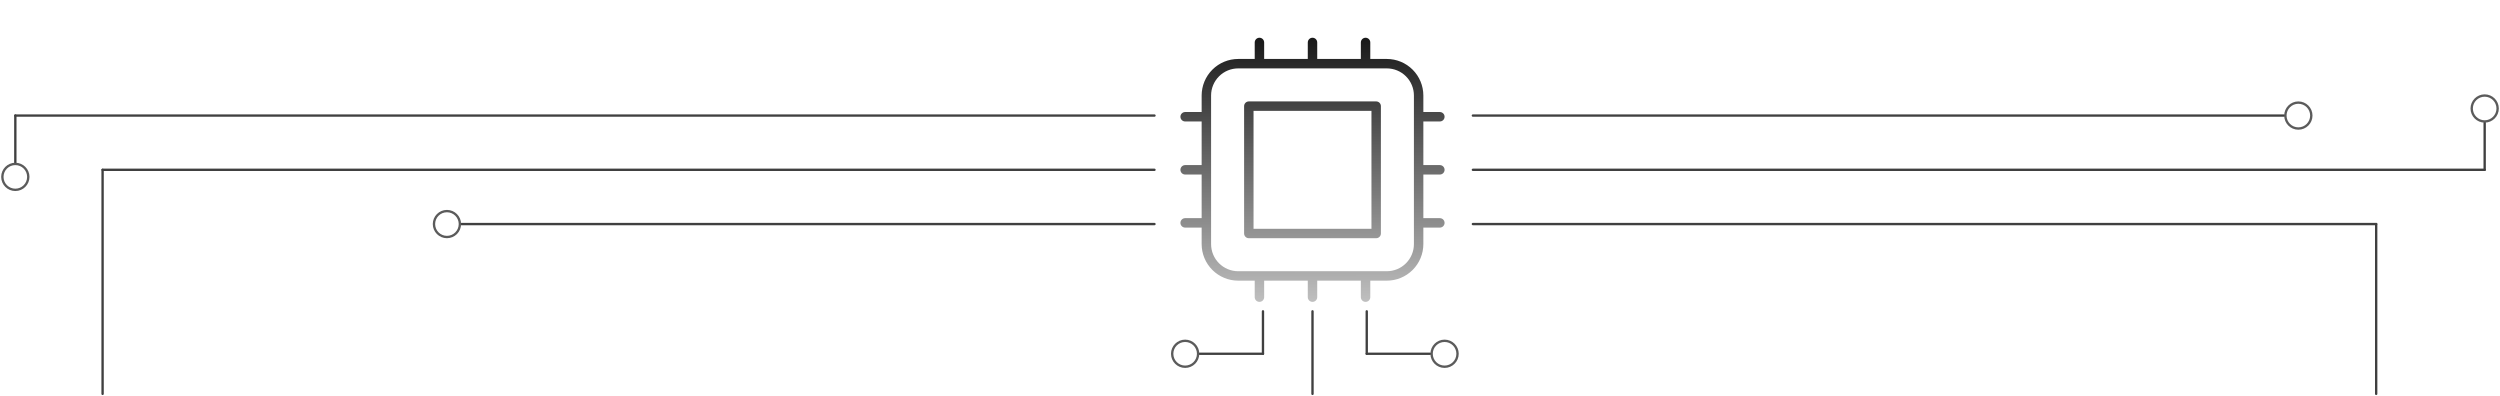 <svg width="1060" height="168" viewBox="0 0 1060 168" fill="none" xmlns="http://www.w3.org/2000/svg">
<path d="M534 18V27M511.5 49.5H502.5M610.5 49.5H601.5M511.5 72H502.5M610.5 72H601.5M511.5 94.5H502.5M610.5 94.5H601.5M534 117V126M556.5 18V27M556.5 117V126M579 18V27M579 117V126M525 117H588C591.58 117 595.014 115.578 597.546 113.046C600.078 110.514 601.5 107.08 601.5 103.5V40.5C601.5 36.92 600.078 33.486 597.546 30.954C595.014 28.422 591.58 27 588 27H525C521.42 27 517.986 28.422 515.454 30.954C512.922 33.486 511.5 36.92 511.5 40.5V103.5C511.5 107.08 512.922 110.514 515.454 113.046C517.986 115.578 521.42 117 525 117ZM529.5 45H583.5V99H529.5V45Z" stroke="url(#paint0_linear_791_4256)" stroke-width="4" stroke-linecap="round" stroke-linejoin="round"/>
<path d="M489.5 72L43.5 72" stroke="#404040" stroke-linecap="round"/>
<path d="M489.5 95L195.5 95" stroke="#404040" stroke-linecap="round"/>
<path d="M556.5 167L556.5 132" stroke="#404040" stroke-linecap="round"/>
<path d="M579.5 150L579.5 132" stroke="#404040" stroke-linecap="round"/>
<path d="M606.37 150L579.5 150" stroke="#404040" stroke-linecap="round"/>
<path d="M1007.5 167L1007.5 95" stroke="#404040" stroke-linecap="round"/>
<path d="M1053.5 52L1053.5 72" stroke="#404040" stroke-linecap="round"/>
<path d="M535.5 150L535.5 132" stroke="#404040" stroke-linecap="round"/>
<path d="M508.63 150L535.5 150" stroke="#404040" stroke-linecap="round"/>
<circle cx="502.5" cy="150" r="5.5" transform="rotate(180 502.5 150)" stroke="#5B5B5B"/>
<path d="M489.5 49L6.5 49" stroke="#404040" stroke-linecap="round"/>
<path d="M968.5 49L624.5 49" stroke="#404040" stroke-linecap="round"/>
<path d="M1053.5 72L624.5 72" stroke="#404040" stroke-linecap="round"/>
<path d="M1007.5 95L624.5 95" stroke="#404040" stroke-linecap="round"/>
<path d="M6.5 69L6.5 49" stroke="#404040" stroke-linecap="round"/>
<circle cx="6.5" cy="75" r="5.5" stroke="#5B5B5B"/>
<path d="M43.5 167L43.5 72" stroke="#404040" stroke-linecap="round"/>
<circle cx="189.5" cy="95" r="5.5" stroke="#5B5B5B"/>
<circle cx="1053.5" cy="46" r="5.5" stroke="#5B5B5B"/>
<circle cx="974.5" cy="49" r="5.5" stroke="#5B5B5B"/>
<circle cx="612.5" cy="150" r="5.5" stroke="#5B5B5B"/>
<defs>
<linearGradient id="paint0_linear_791_4256" x1="556.5" y1="-0.5" x2="557" y2="171" gradientUnits="userSpaceOnUse">
<stop/>
<stop offset="1" stop-opacity="0"/>
</linearGradient>
</defs>
</svg>
